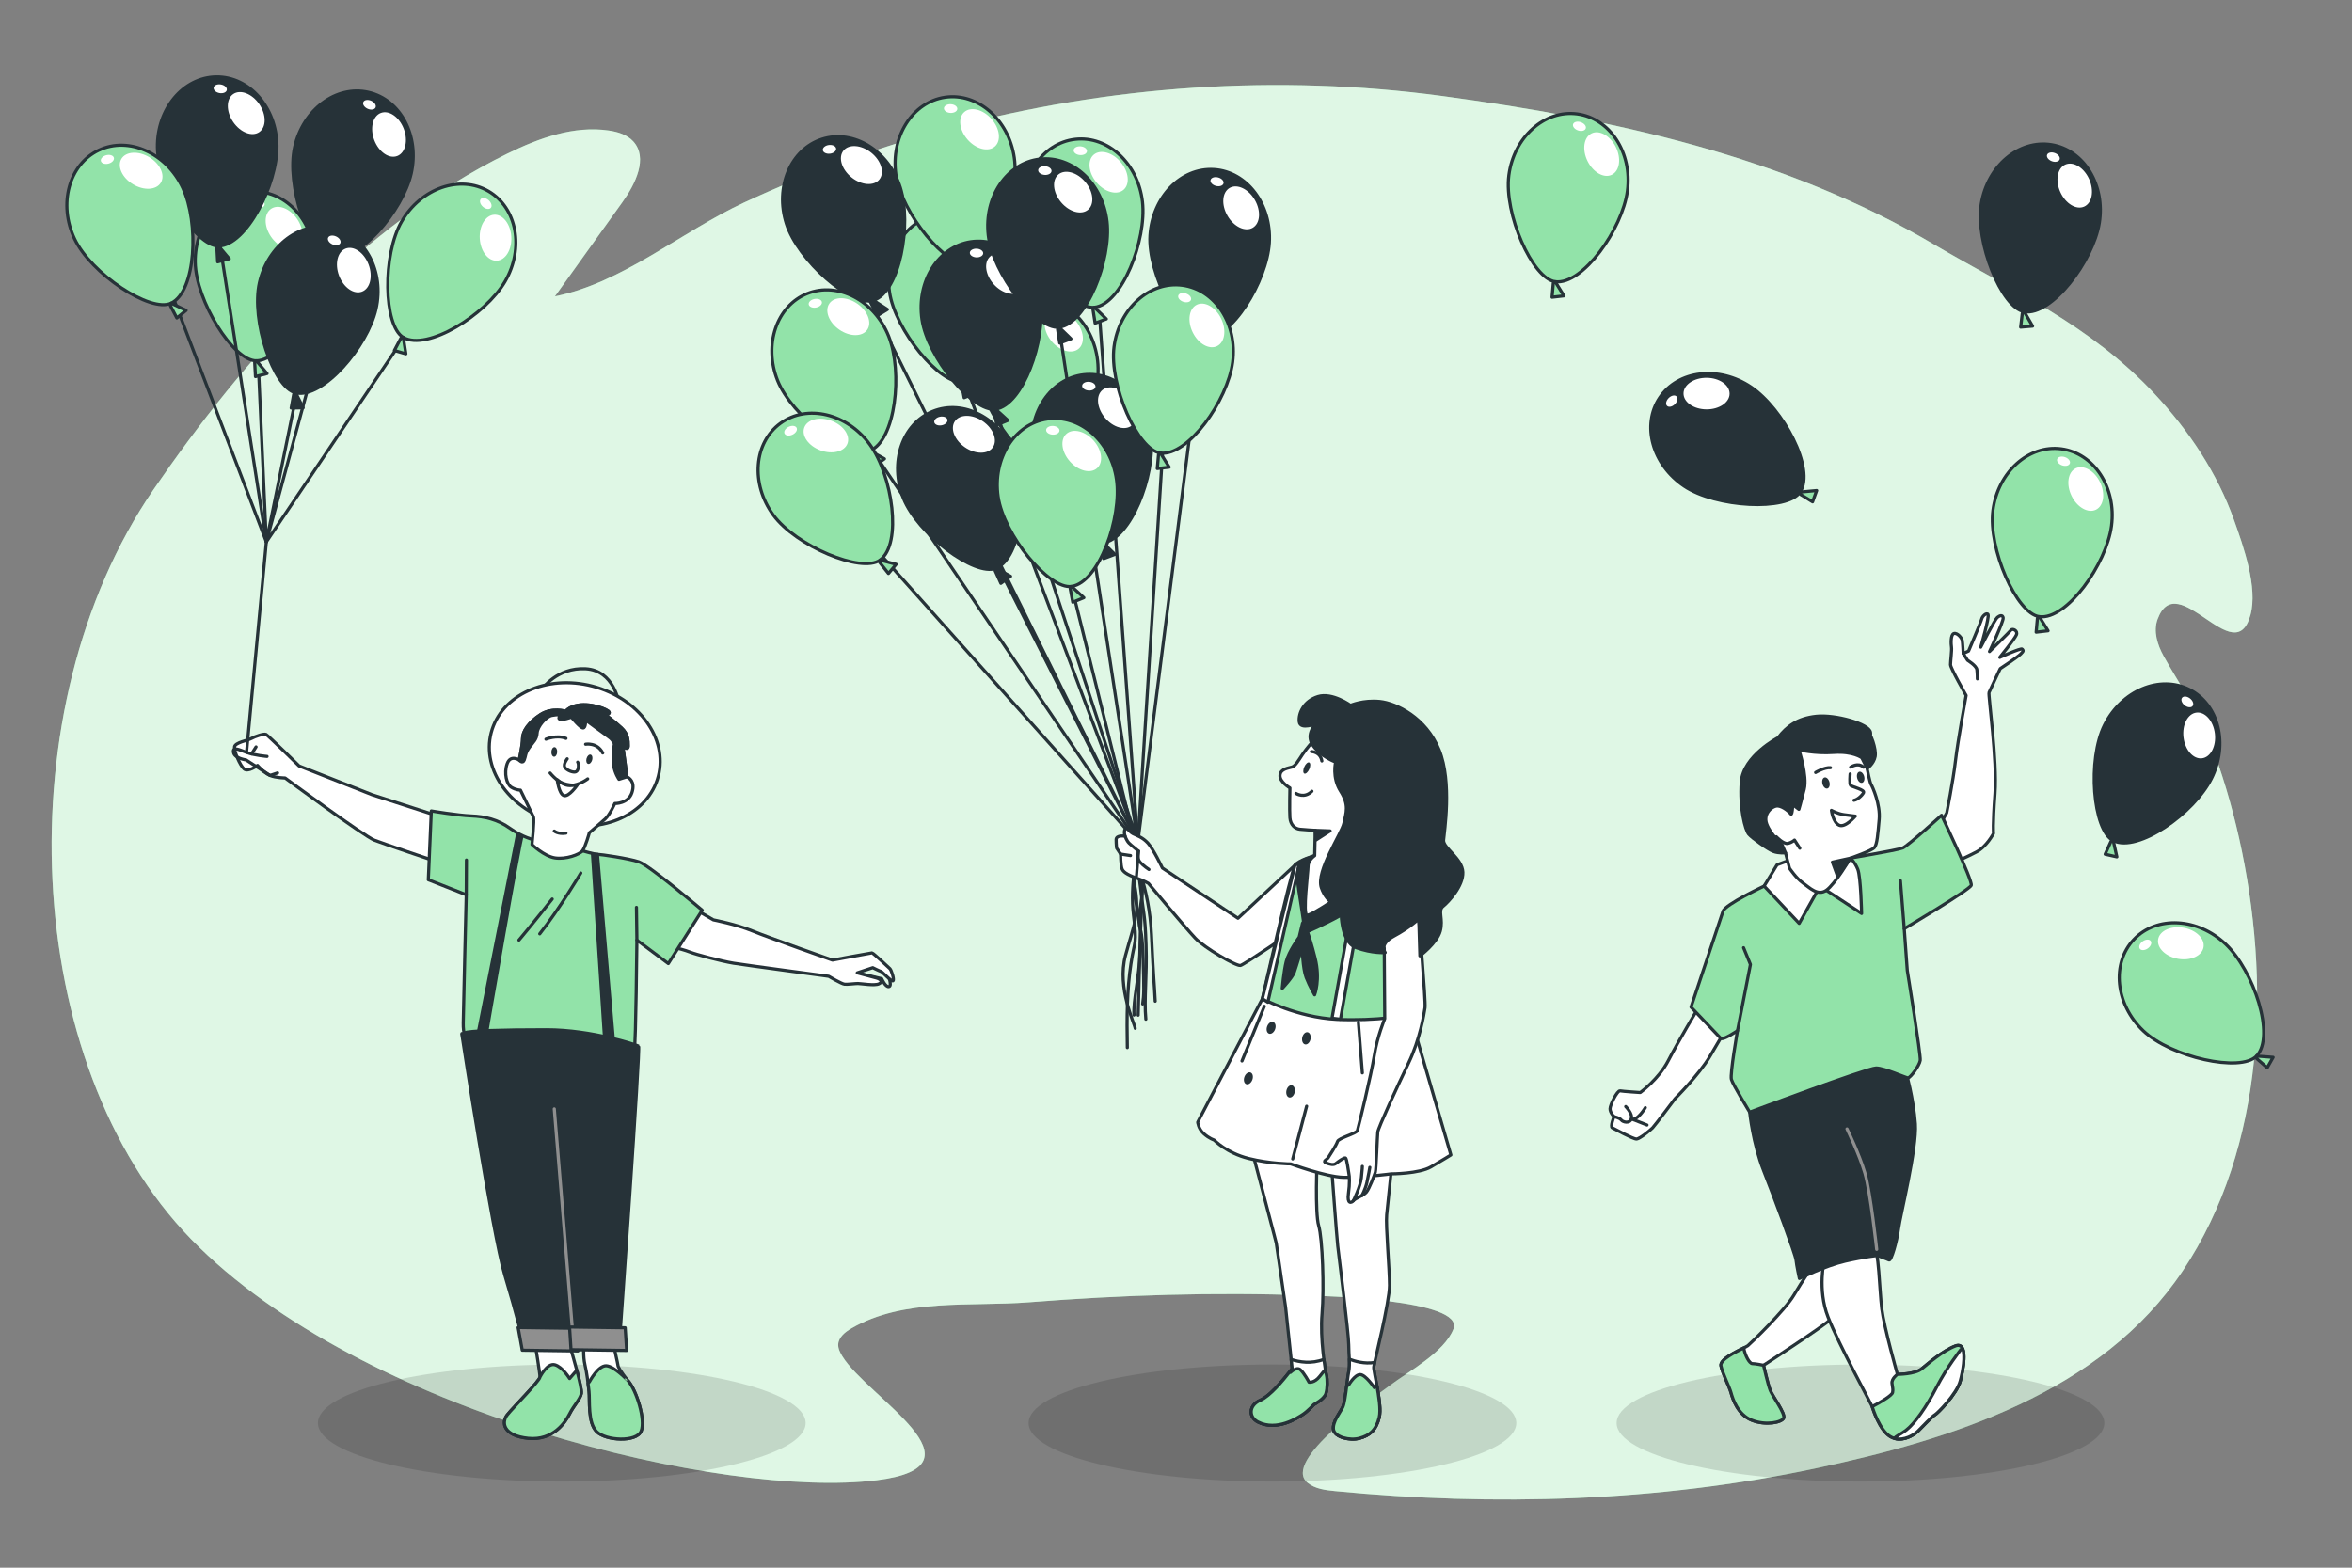 <?xml version="1.0" encoding="utf-8"?>
<!-- Generator: Adobe Illustrator 27.5.0, SVG Export Plug-In . SVG Version: 6.00 Build 0)  -->
<svg version="1.1" xmlns="http://www.w3.org/2000/svg" xmlns:xlink="http://www.w3.org/1999/xlink" x="0px" y="0px"
	 viewBox="0 0 750 500" style="enable-background:new 0 0 750 500;" xml:space="preserve">
<rect x="0" y="0" width="750" height="500" fill="#808080" stroke="none"/>
<g id="Background_Simple">
	<g>
		<path style="fill:#92E3A9;" d="M616.502,77.855c-47.899-28.207-102.22-39.891-156.583-47.225
			c-52.504-7.083-106.383-3.383-157.534,10.331c-22.389,6.003-44.265,13.928-65.279,23.715
			c-19.689,9.17-38.703,25.586-60.154,29.841c7.184-10.03,14.367-20.06,21.551-30.09c4.143-5.784,8.22-14.079,3.427-19.336
			c-1.954-2.143-4.925-3.036-7.795-3.459c-11.089-1.633-22.222,2.389-32.281,7.333c-46.354,22.779-84.201,65.261-112.981,107.289
			C1.381,225.605,6.658,339.433,60.933,395.216c54.275,55.783,170.365,82.921,218.61,76.89c36.623-4.578-2.837-26.344-10.942-39.541
			c-0.707-1.15-1.37-2.418-1.312-3.767c0.099-2.308,2.207-3.967,4.204-5.128c16.734-9.724,38.121-6.865,56.642-8.324
			c29.459-2.32,59.155-3.277,88.695-2.181c4.012,0.149,50.314,1.255,46.645,10.701c-2.917,7.501-14.424,13.563-20.466,18.154
			c-4.64,3.527-34.679,23.958-26.01,30.935c2.396,1.928,5.642,2.325,8.703,2.622c50.723,4.918,102.923,3.404,152.869-7.168
			c43.495-9.208,91.506-24.19,117.458-63.096c26.466-39.676,28.084-92.67,17.988-137.893c-2.404-10.767-5.563-21.376-9.559-31.661
			c-3.709-9.546-9.604-17.591-14.525-26.508c-1.983-3.594-3.353-7.925-1.924-11.773c6.304-16.979,24.607,16.881,29.599-1.302
			c2.424-8.83-2.248-21.929-5.214-30.265c-5.344-15.024-14.39-28.538-25.221-40.156C666.466,103.542,641.922,92.825,616.502,77.855z
			"/>
		<path style="opacity:0.7;fill:#FFFFFF;" d="M616.502,77.855c-47.899-28.207-102.22-39.891-156.583-47.225
			c-52.504-7.083-106.383-3.383-157.534,10.331c-22.389,6.003-44.265,13.928-65.279,23.715
			c-19.689,9.17-38.703,25.586-60.154,29.841c7.184-10.03,14.367-20.06,21.551-30.09c4.143-5.784,8.22-14.079,3.427-19.336
			c-1.954-2.143-4.925-3.036-7.795-3.459c-11.089-1.633-22.222,2.389-32.281,7.333c-46.354,22.779-84.201,65.261-112.981,107.289
			C1.381,225.605,6.658,339.433,60.933,395.216c54.275,55.783,170.365,82.921,218.61,76.89c36.623-4.578-2.837-26.344-10.942-39.541
			c-0.707-1.15-1.37-2.418-1.312-3.767c0.099-2.308,2.207-3.967,4.204-5.128c16.734-9.724,38.121-6.865,56.642-8.324
			c29.459-2.32,59.155-3.277,88.695-2.181c4.012,0.149,50.314,1.255,46.645,10.701c-2.917,7.501-14.424,13.563-20.466,18.154
			c-4.64,3.527-34.679,23.958-26.01,30.935c2.396,1.928,5.642,2.325,8.703,2.622c50.723,4.918,102.923,3.404,152.869-7.168
			c43.495-9.208,91.506-24.19,117.458-63.096c26.466-39.676,28.084-92.67,17.988-137.893c-2.404-10.767-5.563-21.376-9.559-31.661
			c-3.709-9.546-9.604-17.591-14.525-26.508c-1.983-3.594-3.353-7.925-1.924-11.773c6.304-16.979,24.607,16.881,29.599-1.302
			c2.424-8.83-2.248-21.929-5.214-30.265c-5.344-15.024-14.39-28.538-25.221-40.156C666.466,103.542,641.922,92.825,616.502,77.855z
			"/>
	</g>
</g>
<g id="Character_3">
	<g>
		<ellipse style="opacity:0.13;" cx="593.263" cy="453.862" rx="77.76" ry="18.662"/>
		<g>
			<g>
				<path style="fill:#FFFFFF;stroke:#263238;stroke-linecap:round;stroke-linejoin:round;stroke-miterlimit:10;" d="
					M626.95,221.805c0,0-4.977-8.709-4.977-9.798c0-1.089,0.466-4.665,0.311-5.598c-0.156-0.933-0.311-4.043,0.778-4.355
					c1.089-0.311,2.488,1.4,2.644,2.177c0.156,0.778,0.311,4.199,0.311,4.199l1.711-0.778c0,0,4.043-9.486,4.199-10.264
					c0.155-0.778,1.555-2.177,2.022-1.4c0.466,0.778-2.333,10.42-2.333,10.42s4.51-8.864,5.288-9.486
					c0.777-0.622,1.711-0.933,1.866,0.155c0.156,1.089-4.354,10.731-4.354,10.731s6.376-6.221,6.843-6.843
					c0.466-0.622,2.333,0.156,1.711,1.555c-0.622,1.4-5.288,7.154-5.288,7.154s6.843-3.11,7.154-2.644
					c0.311,0.467,0.622,0.467-0.466,1.555c-1.089,1.089-6.532,4.665-6.532,4.665s-3.266,6.843-3.577,7.62
					c-0.311,0.778,2.675,21.774,1.897,32.193c-0.778,10.42-0.467,12.752-0.467,12.752s-2.177,4.199-5.443,5.91
					c-3.266,1.711-5.91,2.799-5.91,2.799l-5.754-11.508l2.177-3.732c0,0,2.022-9.953,2.799-16.64S626.95,221.805,626.95,221.805z"/>
				<path style="fill:none;stroke:#263238;stroke-linecap:round;stroke-linejoin:round;stroke-miterlimit:10;" d="M626.017,208.431
					l1.4,2.177c0,0,2.799,1.711,2.955,2.955c0.156,1.244,0.156,2.955,0.156,2.955"/>
			</g>
			<g>
				<path style="fill:#FFFFFF;stroke:#263238;stroke-linecap:round;stroke-linejoin:round;stroke-miterlimit:10;" d="M541.63,321.3
					c0,0-6.609,11.076-9.646,16.97c-3.037,5.895-8.932,10.182-8.932,10.182s-5.538-0.357-6.431-0.536
					c-0.893-0.179-3.215,4.466-3.215,5.716c0,1.251,1.25,2.501,1.25,2.501s-1.25,3.215-0.536,3.573
					c0.715,0.357,6.609,3.573,7.681,3.573c1.072,0,4.466-2.858,5.18-3.573c0.714-0.715,7.145-9.289,7.145-9.289
					s7.571-7.538,11.075-13.398c3.504-5.86,5.002-8.574,5.002-8.574L541.63,321.3z"/>
				<path style="fill:none;stroke:#263238;stroke-linecap:round;stroke-linejoin:round;stroke-miterlimit:10;" d="M514.656,356.134
					c0,0,1.786,0.357,2.322,1.072c0.536,0.715,2.68,1.25,3.215-0.357c0.536-1.608-1.786-3.93-1.786-3.93"/>
				<path style="fill:none;stroke:#263238;stroke-linecap:round;stroke-linejoin:round;stroke-miterlimit:10;" d="M524.659,353.276
					c0,0-2.679,4.466-4.466,3.573l5.002,1.965"/>
			</g>
			<g>
				<path style="fill:#FFFFFF;stroke:#263238;stroke-linecap:round;stroke-linejoin:round;stroke-miterlimit:10;" d="
					M578.429,403.115c0,0-3.573,5.18-6.431,10.004c-2.858,4.823-13.755,15.363-14.648,16.077c-0.893,0.715-9.11,3.93-8.574,6.431
					c0.536,2.501,2.68,6.609,3.215,8.574c0.536,1.965,2.144,6.967,6.609,8.753c4.466,1.786,9.646,0.715,10.182-0.715
					c0.536-1.429-3.573-6.967-4.287-8.753c-0.715-1.786-2.144-8.039-2.144-8.039s18.757-12.147,21.615-14.827
					c2.858-2.68,10.718-7.86,11.433-11.433c0.715-3.573-1.25-10.182-2.858-10.718C590.933,397.935,581.644,399.364,578.429,403.115z
					"/>
				<path style="fill:#92E3A9;stroke:#263238;stroke-linecap:round;stroke-linejoin:round;stroke-miterlimit:10;" d="
					M556.037,429.912c-2.55,1.272-7.689,3.719-7.262,5.715c0.536,2.501,2.68,6.609,3.215,8.574c0.536,1.965,2.144,6.967,6.609,8.753
					c4.466,1.786,9.646,0.715,10.182-0.715c0.536-1.429-3.573-6.967-4.287-8.753c-0.715-1.786-2.144-8.039-2.144-8.039
					s-2.501-0.536-3.573-0.536C557.868,434.912,556.445,432.332,556.037,429.912z"/>
			</g>
			<g>
				<path style="fill:#FFFFFF;stroke:#263238;stroke-linecap:round;stroke-linejoin:round;stroke-miterlimit:10;" d="
					M581.757,401.761c0,0-2.31,9.432,1.155,18.287c3.465,8.855,13.859,27.911,14.052,28.489c0.193,0.578,2.31,7.507,5.775,9.625
					c3.465,2.117,7.507-0.385,8.855-1.732c1.347-1.347,4.62-4.812,5.39-5.197c0.77-0.385,6.93-6.545,8.085-10.78
					c1.155-4.235,2.502-12.704-1.54-11.164c-4.042,1.54-8.662,5.582-10.779,7.315c-2.117,1.732-7.7,1.732-7.7,1.732
					s-4.235-14.822-5.005-20.982s-0.77-17.709-2.887-22.521C595.039,390.019,583.49,397.526,581.757,401.761z"/>
				<path style="fill:#92E3A9;stroke:#263238;stroke-linecap:round;stroke-linejoin:round;stroke-miterlimit:10;" d="
					M603.316,441.222c0.193,1.54,0.385,1.732,0.193,2.887c-0.155,0.929-3.794,3.101-6.515,4.517
					c0.303,0.935,2.389,7.483,5.745,9.534c3.465,2.117,7.507-0.385,8.855-1.732c1.347-1.347,4.62-4.812,5.39-5.197
					c0.77-0.385,6.93-6.545,8.085-10.78c1.155-4.235,2.502-12.704-1.54-11.164c-4.042,1.54-8.662,5.582-10.779,7.315
					c-2.117,1.732-7.7,1.732-7.7,1.732S603.124,439.682,603.316,441.222z"/>
				<path style="fill:#FFFFFF;stroke:#263238;stroke-linecap:round;stroke-linejoin:round;stroke-miterlimit:10;" d="
					M625.805,430.131l-0.545,0.311c0,0-4.427,5.582-7.7,11.934c-3.272,6.352-6.93,11.549-9.624,13.667
					c-1.856,1.459-3.621,2.095-3.784,2.728c3.085,0.853,6.274-1.175,7.442-2.342c1.347-1.347,4.62-4.812,5.39-5.197
					c0.77-0.385,6.93-6.545,8.085-10.78C625.889,437.44,626.798,432.302,625.805,430.131z"/>
			</g>
			<g>
				<path style="fill:#263238;stroke:#263238;stroke-linecap:round;stroke-linejoin:round;stroke-miterlimit:10;" d="
					M557.933,354.71c0,0,1.025,9.998,4.419,18.573c3.394,8.575,10.182,26.795,10.361,28.582c0.179,1.786,1.072,5.895,1.072,5.895
					s8.396-4.109,14.648-5.538c6.252-1.429,10.182-1.786,10.182-1.786s3.037,1.072,3.751,1.429
					c0.715,0.357,2.501-5.895,3.037-10.003c0.536-4.109,5.895-25.545,5.359-33.405c-0.536-7.86-3.037-16.792-3.037-16.792
					s-6.967-3.394-9.289-3.751c-2.322-0.357-40.908,12.683-40.908,12.683s-0.404,1.602,0,2.858"/>
				<path style="fill:none;stroke:#8F8F8F;stroke-linecap:round;stroke-linejoin:round;stroke-miterlimit:10;" d="M588.968,360.064
					c0,0,3.93,8.039,5.716,14.112c1.786,6.074,3.751,24.294,3.751,24.294"/>
			</g>
			<g>
				<path style="fill:#92E3A9;stroke:#263238;stroke-linecap:round;stroke-linejoin:round;stroke-miterlimit:10;" d="
					M562.546,282.602c0,0-12.382,5.827-13.111,8.012c-0.728,2.185-10.197,30.591-10.197,30.591s8.74,9.226,9.469,9.954
					c0.728,0.728,5.341-2.428,5.341-2.428s-2.428,13.839-1.942,15.538s5.827,10.44,5.827,10.44s37.632-14.082,40.303-14.082
					s9.469,3.156,10.197,3.156c0.728,0,3.642-3.885,3.885-5.584s-4.127-28.649-4.127-28.649l-0.971-13.353
					c0,0,20.88-12.382,21.365-13.839c0.486-1.457-9.469-22.337-9.469-22.337s-10.683,9.712-12.382,10.44
					c-1.7,0.728-17.966,3.399-18.938,3.642C586.824,274.347,566.43,277.989,562.546,282.602z"/>
				<polyline style="fill:none;stroke:#263238;stroke-linecap:round;stroke-linejoin:round;stroke-miterlimit:10;" points="
					554.048,328.732 558.175,307.609 555.99,302.268 				"/>
				
					<line style="fill:none;stroke:#263238;stroke-linecap:round;stroke-linejoin:round;stroke-miterlimit:10;" x1="607.219" y1="296.198" x2="606.005" y2="280.903"/>
			</g>
			<path style="fill:#FFFFFF;stroke:#263238;stroke-linecap:round;stroke-linejoin:round;stroke-miterlimit:10;" d="
				M571.286,274.105l-4.613,1.699l-4.127,6.798l11.168,11.897l5.584-9.954l3.069-0.59l11.256,7.388c0,0-0.243-11.654-1.214-14.082
				c-0.971-2.428-2.358-3.553-2.358-3.553L571.286,274.105z"/>
			<g>
				<path style="fill:#FFFFFF;stroke:#263238;stroke-linecap:round;stroke-linejoin:round;stroke-miterlimit:10;" d="
					M595.387,245.105c0,0,0.854,4.483,1.281,5.123c0.427,0.64,2.988,6.404,2.561,11.1c-0.427,4.696-0.64,7.898-1.494,8.965
					c-0.854,1.067-7.684,3.415-7.684,3.415s-4.91,8.325-7.684,10.246c-2.775,1.921-5.336-0.854-7.471-2.348
					c-2.134-1.494-4.269-4.696-4.269-4.696l-1.281-4.91c0,0-5.55-3.842-8.111-7.471c-2.562-3.629,1.921-10.459,2.775-12.594
					c0.854-2.135,1.067-7.471,5.763-13.448c4.696-5.977,13.448-4.696,16.65-3.629C589.624,235.926,595.387,240.622,595.387,245.105z
					"/>
				<path style="fill:#263238;stroke:#263238;stroke-linecap:round;stroke-linejoin:round;stroke-miterlimit:10;" d="
					M566.998,235.286c0,0-11.1,5.763-11.74,14.088c-0.64,8.325,1.281,15.369,2.348,16.65c1.067,1.281,6.19,4.909,7.898,5.55
					c1.708,0.64,3.842,0.427,3.842,0.427l-1.067-2.561c0,0-3.629-3.202-4.909-6.617c-1.281-3.415,1.921-5.977,3.629-5.763
					c1.708,0.214,3.629,1.921,4.056,2.561c0.427,0.64,0.64-2.988,0.64-2.988l1.921,1.494c0,0,0.64-2.134,1.708-6.404
					c1.067-4.269-1.708-12.594-1.708-12.594s4.91,1.281,11.1,0.854c6.19-0.427,8.965,1.708,8.965,1.708l1.708,3.415
					c0,0,2.135-1.494,2.562-3.842c0.427-2.348-1.494-7.684-2.562-8.111c-1.067-0.427,1.494,3.202,1.067,0.427
					c-0.427-2.775-11.313-5.763-17.29-5.123C573.188,229.096,569.773,231.657,566.998,235.286z"/>
				<polygon style="fill:#263238;stroke:#263238;stroke-linecap:round;stroke-linejoin:round;stroke-miterlimit:10;" points="
					590.051,273.708 584.308,274.966 585.989,279.552 				"/>
				<path style="fill:none;stroke:#263238;stroke-linecap:round;stroke-linejoin:round;stroke-miterlimit:10;" d="M589.964,246.835
					c0,0-0.306,3.21,0.153,3.669c0.459,0.459,4.587,1.376,4.128,2.293c-0.459,0.917-1.987,2.293-3.058,2.446"/>
				<path style="fill:none;stroke:#263238;stroke-linecap:round;stroke-linejoin:round;stroke-miterlimit:10;" d="M591.646,260.289
					c0,0-1.529-0.153-3.669-0.459c-2.14-0.306-3.975-1.376-3.975-1.376s0.459,3.822,2.446,4.739
					C588.435,264.111,591.646,260.289,591.646,260.289z"/>
				<path style="fill:#263238;" d="M583.362,249.436c0.253,0.973-0.041,1.891-0.656,2.051c-0.615,0.16-1.319-0.499-1.572-1.472
					c-0.253-0.973,0.041-1.891,0.656-2.051C582.405,247.804,583.109,248.463,583.362,249.436z"/>
				<path style="fill:#263238;" d="M594.442,247.616c0.253,0.973-0.041,1.891-0.656,2.051c-0.615,0.16-1.319-0.499-1.572-1.472
					c-0.253-0.973,0.041-1.891,0.656-2.051C593.485,245.984,594.189,246.643,594.442,247.616z"/>
				<path style="fill:none;stroke:#263238;stroke-linecap:round;stroke-linejoin:round;stroke-miterlimit:10;" d="M578.957,246.377
					c0,0,2.752-1.682,4.739-1.529"/>
				<path style="fill:none;stroke:#263238;stroke-linecap:round;stroke-linejoin:round;stroke-miterlimit:10;" d="M590.117,244.695
					c0,0,2.293-1.682,4.128,0"/>
				<path style="fill:none;stroke:#263238;stroke-linecap:round;stroke-linejoin:round;stroke-miterlimit:10;" d="M566.42,266.863
					c0,0,2.293,2.446,3.669,2.14c1.376-0.306,2.14-1.07,2.14-1.07l1.682,2.599"/>
			</g>
		</g>
	</g>
</g>
<g id="Balloons_2">
	<g>
		<g>
			<g>
				<path style="fill:#92E3A9;stroke:#263238;stroke-linecap:round;stroke-linejoin:round;stroke-miterlimit:10;" d="
					M349.999,115.018c1.4,12.205-6.565,32.679-15.326,33.684c-7.288,0.836-21.157-17.132-22.558-29.337
					c-1.401-12.205,5.945-23.072,16.406-24.272C338.983,93.892,348.599,102.813,349.999,115.018z"/>
				<polyline style="fill:#92E3A9;stroke:#263238;stroke-linecap:round;stroke-linejoin:round;stroke-miterlimit:10;" points="
					334.206,149.348 334.897,153.75 338.477,152.406 334.673,148.702 				"/>
				<path style="fill:#FFFFFF;" d="M343.057,102.38c2.614,3.102,3.008,7.07,0.88,8.862c-2.127,1.792-5.971,0.73-8.584-2.372
					c-2.613-3.103-3.008-7.07-0.88-8.862C336.6,98.216,340.443,99.278,343.057,102.38z"/>
				<path style="fill:#FFFFFF;" d="M332.299,98.922c-0.063,0.766-1.066,1.308-2.24,1.212c-1.174-0.096-2.075-0.795-2.012-1.561
					c0.063-0.766,1.065-1.308,2.24-1.212C331.46,97.457,332.361,98.156,332.299,98.922z"/>
			</g>
		</g>
		<g>
			<g>
				<path style="fill:#92E3A9;stroke:#263238;stroke-linecap:round;stroke-linejoin:round;stroke-miterlimit:10;" d="
					M321.389,87.671c1.764,12.158-5.587,32.86-14.314,34.126c-7.26,1.053-21.659-16.493-23.423-28.651s5.254-23.239,15.674-24.751
					C309.747,66.884,319.625,75.514,321.389,87.671z"/>
				<polyline style="fill:#92E3A9;stroke:#263238;stroke-linecap:round;stroke-linejoin:round;stroke-miterlimit:10;" points="
					306.627,122.458 307.45,126.837 310.988,125.386 307.075,121.798 				"/>
				<path style="fill:#FFFFFF;" d="M314.072,75.246c2.705,3.023,3.217,6.977,1.144,8.832c-2.073,1.855-5.946,0.908-8.651-2.115
					c-2.705-3.023-3.217-6.977-1.144-8.832C307.494,71.276,311.367,72.223,314.072,75.246z"/>
				<path style="fill:#FFFFFF;" d="M303.216,72.11c-0.04,0.767-1.026,1.34-2.203,1.279c-1.176-0.061-2.098-0.733-2.058-1.5
					c0.04-0.767,1.026-1.34,2.202-1.279C302.335,70.671,303.256,71.343,303.216,72.11z"/>
			</g>
		</g>
		<g>
			<g>
				<path style="fill:#92E3A9;stroke:#263238;stroke-linecap:round;stroke-linejoin:round;stroke-miterlimit:10;" d="
					M323.433,50.301c1.764,12.157-5.587,32.86-14.314,34.126c-7.26,1.053-21.659-16.493-23.423-28.651
					c-1.764-12.158,5.253-23.239,15.674-24.751C311.791,29.513,321.669,38.143,323.433,50.301z"/>
				<polyline style="fill:#92E3A9;stroke:#263238;stroke-linecap:round;stroke-linejoin:round;stroke-miterlimit:10;" points="
					308.671,85.087 309.493,89.466 313.032,88.016 309.119,84.427 				"/>
				<path style="fill:#FFFFFF;" d="M316.116,37.876c2.705,3.023,3.217,6.977,1.144,8.832c-2.073,1.855-5.946,0.908-8.651-2.115
					c-2.705-3.023-3.217-6.977-1.144-8.832C309.538,33.906,313.411,34.853,316.116,37.876z"/>
				<path style="fill:#FFFFFF;" d="M305.26,34.74c-0.04,0.767-1.026,1.34-2.203,1.278c-1.176-0.061-2.098-0.733-2.058-1.5
					c0.04-0.767,1.026-1.34,2.203-1.278C304.378,33.301,305.3,33.972,305.26,34.74z"/>
			</g>
		</g>
		<g>
			<polyline style="fill:none;stroke:#263238;stroke-linecap:round;stroke-linejoin:round;stroke-miterlimit:10;" points="
				317.466,130.489 362.836,268.618 337.696,104.355 			"/>
			<polyline style="fill:none;stroke:#263238;stroke-linecap:round;stroke-linejoin:round;stroke-miterlimit:10;" points="
				307.883,122.584 362.836,268.618 350.633,101.008 			"/>
			<polyline style="fill:none;stroke:#263238;stroke-linecap:round;stroke-linejoin:round;stroke-miterlimit:10;" points="
				272.458,135.297 362.836,268.618 383.836,103.923 			"/>
			<polyline style="fill:none;stroke:#263238;stroke-linecap:round;stroke-linejoin:round;stroke-miterlimit:10;" points="
				318.514,181.072 362.836,268.618 276.679,94.558 			"/>
			<polyline style="fill:none;stroke:#263238;stroke-linecap:round;stroke-linejoin:round;stroke-miterlimit:10;" points="
				370.837,142.524 362.836,268.618 281.731,177.911 			"/>
			<g>
				<path style="fill:none;stroke:#263238;stroke-linecap:round;stroke-linejoin:round;stroke-miterlimit:10;" d="M362.737,272.219
					c0,0-2.482,9.94-1.29,19.628c1.192,9.689,0.425,7.367-0.819,15.573c-1.244,8.207-1.35,17.051-1.15,26.71"/>
				<path style="fill:none;stroke:#263238;stroke-linecap:round;stroke-linejoin:round;stroke-miterlimit:10;" d="M363.346,270.312
					c0,0-2.837,9.813-1.093,17.709c1.743,7.896,1.562,7.231,1.309,15.468c-0.253,8.237-2.299,15.614-1.945,20.25"/>
				<path style="fill:none;stroke:#263238;stroke-linecap:round;stroke-linejoin:round;stroke-miterlimit:10;" d="M362.611,269.815
					c0,0-2.728,2.593-0.869,12.102c1.859,9.508-0.051,12.466-2.851,22.837c-2.8,10.371,2.971,21.809,3.093,23.22"/>
				<path style="fill:none;stroke:#263238;stroke-linecap:round;stroke-linejoin:round;stroke-miterlimit:10;" d="M362.332,268.06
					c0,0,1.009,4.857,1.804,11.316c0.795,6.459-1.171,11.225-0.946,14.65c0.226,3.425,0.967,0.834,1.308,11.301
					c0.341,10.467,0.298,11.873-0.125,14.877"/>
				<path style="fill:none;stroke:#263238;stroke-linecap:round;stroke-linejoin:round;stroke-miterlimit:10;" d="M365.382,325.061
					c-0.623-6.655,0.413-13.46,0.066-23.726c-0.347-10.266-0.759-9.215-1.798-18.497c-1.039-9.282-2.419-10.802-2.419-10.802
					s5.246,10.936,5.941,26.04c0.695,15.103,0.895,15.003,1.2,21.247"/>
				<path style="fill:none;stroke:#263238;stroke-linecap:round;stroke-linejoin:round;stroke-miterlimit:10;" d="M364.046,271.531
					c0,0,0.396,8.659-0.022,16.891c-0.418,8.232-0.992,32.345-1.084,35.358"/>
			</g>
		</g>
		<g>
			<g>
				<path style="fill:#263238;stroke:#263238;stroke-linecap:round;stroke-linejoin:round;stroke-miterlimit:10;" d="
					M323.448,144.702c4.586,11.397,2.332,33.25-5.849,36.542c-6.806,2.738-24.941-10.911-29.527-22.308
					c-4.586-11.397-0.384-23.822,9.385-27.753S318.862,133.306,323.448,144.702z"/>
				<polyline style="fill:#263238;stroke:#263238;stroke-linecap:round;stroke-linejoin:round;stroke-miterlimit:10;" points="
					317.319,181.992 319.153,186.052 322.249,183.807 317.599,181.244 				"/>
				<path style="fill:#FFFFFF;" d="M313.404,134.357c3.342,2.299,4.774,6.02,3.198,8.312c-1.576,2.292-5.563,2.286-8.906-0.012
					c-3.342-2.299-4.774-6.02-3.198-8.312C306.074,132.053,310.062,132.059,313.404,134.357z"/>
				<path style="fill:#FFFFFF;" d="M302.114,133.874c0.143,0.755-0.68,1.544-1.838,1.762c-1.158,0.219-2.212-0.216-2.354-0.971
					c-0.142-0.755,0.681-1.544,1.838-1.763C300.918,132.684,301.972,133.119,302.114,133.874z"/>
			</g>
		</g>
		<g>
			<g>
				<path style="fill:#263238;stroke:#263238;stroke-linecap:round;stroke-linejoin:round;stroke-miterlimit:10;" d="
					M367.034,139.427c1.404,12.204-6.556,32.681-15.316,33.688c-7.288,0.838-21.162-17.126-22.566-29.33
					c-1.404-12.204,5.938-23.074,16.399-24.277C356.011,118.305,365.63,127.223,367.034,139.427z"/>
				<polyline style="fill:#263238;stroke:#263238;stroke-linecap:round;stroke-linejoin:round;stroke-miterlimit:10;" points="
					351.25,173.762 351.943,178.164 355.522,176.818 351.718,173.115 				"/>
				<path style="fill:#FFFFFF;" d="M360.087,126.791c2.614,3.102,3.009,7.069,0.883,8.862c-2.127,1.793-5.97,0.732-8.585-2.37
					c-2.614-3.102-3.01-7.069-0.883-8.862C353.63,122.629,357.473,123.69,360.087,126.791z"/>
				<path style="fill:#FFFFFF;" d="M349.328,123.336c-0.063,0.766-1.065,1.309-2.239,1.213c-1.174-0.096-2.075-0.794-2.013-1.56
					c0.063-0.766,1.065-1.309,2.239-1.213C348.49,121.871,349.391,122.57,349.328,123.336z"/>
			</g>
		</g>
		<g>
			<g>
				<path style="fill:#263238;stroke:#263238;stroke-linecap:round;stroke-linejoin:round;stroke-miterlimit:10;" d="
					M404.766,77.428c-0.751,12.262-12.168,31.031-20.97,30.492c-7.322-0.449-17.842-20.562-17.091-32.824
					c0.751-12.262,9.88-21.68,20.391-21.036C397.606,54.704,405.517,65.166,404.766,77.428z"/>
				<polyline style="fill:#263238;stroke:#263238;stroke-linecap:round;stroke-linejoin:round;stroke-miterlimit:10;" points="
					383.223,108.475 383.135,112.93 386.895,112.231 383.796,107.92 				"/>
				<path style="fill:#FFFFFF;" d="M400.136,63.772c2.032,3.511,1.727,7.487-0.68,8.88c-2.407,1.393-6.006-0.323-8.038-3.834
					c-2.032-3.511-1.727-7.487,0.68-8.88C394.505,58.545,398.104,60.262,400.136,63.772z"/>
				<path style="fill:#FFFFFF;" d="M390.146,58.489c-0.195,0.743-1.278,1.102-2.417,0.803c-1.139-0.3-1.904-1.145-1.709-1.888
					c0.195-0.743,1.277-1.102,2.417-0.803C389.577,56.901,390.342,57.746,390.146,58.489z"/>
			</g>
		</g>
		<g>
			<g>
				<path style="fill:#263238;stroke:#263238;stroke-linecap:round;stroke-linejoin:round;stroke-miterlimit:10;" d="
					M287.085,59.787c3.722,11.707-0.156,33.331-8.56,36.003c-6.991,2.223-24.058-12.742-27.78-24.45
					c-3.722-11.707,1.396-23.785,11.431-26.975C272.211,41.175,283.363,48.08,287.085,59.787z"/>
				<polyline style="fill:#263238;stroke:#263238;stroke-linecap:round;stroke-linejoin:round;stroke-miterlimit:10;" points="
					278.19,96.515 279.716,100.701 282.97,98.693 278.525,95.79 				"/>
				<path style="fill:#FFFFFF;" d="M277.841,48.721c3.161,2.542,4.311,6.36,2.568,8.528c-1.743,2.168-5.719,1.865-8.88-0.677
					c-3.161-2.542-4.311-6.36-2.568-8.528C270.704,45.876,274.68,46.18,277.841,48.721z"/>
				<path style="fill:#FFFFFF;" d="M266.619,47.396c0.086,0.764-0.794,1.489-1.965,1.62c-1.171,0.131-2.189-0.381-2.275-1.145
					c-0.086-0.764,0.794-1.489,1.965-1.62C265.515,46.12,266.533,46.633,266.619,47.396z"/>
			</g>
		</g>
		<g>
			<g>
				<path style="fill:#263238;stroke:#263238;stroke-linecap:round;stroke-linejoin:round;stroke-miterlimit:10;" d="
					M331.718,96.337c1.786,12.154-5.527,32.87-14.252,34.152c-7.258,1.067-21.689-16.454-23.475-28.608
					c-1.786-12.154,5.211-23.249,15.629-24.78S329.932,84.182,331.718,96.337z"/>
				<polyline style="fill:#263238;stroke:#263238;stroke-linecap:round;stroke-linejoin:round;stroke-miterlimit:10;" points="
					317.019,131.15 317.85,135.528 321.385,134.071 317.466,130.489 				"/>
				<path style="fill:#FFFFFF;" d="M324.379,83.925c2.71,3.018,3.23,6.971,1.16,8.83c-2.07,1.859-5.945,0.919-8.655-2.1
					c-2.71-3.018-3.23-6.972-1.16-8.83C317.793,79.967,321.668,80.907,324.379,83.925z"/>
				<path style="fill:#FFFFFF;" d="M313.517,80.809c-0.039,0.767-1.024,1.342-2.2,1.283c-1.177-0.059-2.099-0.729-2.061-1.496
					c0.039-0.767,1.023-1.342,2.2-1.283C312.632,79.372,313.555,80.042,313.517,80.809z"/>
			</g>
		</g>
		<g>
			<g>
				<path style="fill:#92E3A9;stroke:#263238;stroke-linecap:round;stroke-linejoin:round;stroke-miterlimit:10;" d="
					M283.375,107.241c4.542,11.414,2.206,33.259-5.987,36.519c-6.816,2.713-24.9-11.005-29.443-22.42
					c-4.542-11.414-0.294-23.824,9.49-27.717C267.219,89.73,278.833,95.827,283.375,107.241z"/>
				<polyline style="fill:#92E3A9;stroke:#263238;stroke-linecap:round;stroke-linejoin:round;stroke-miterlimit:10;" points="
					277.105,144.507 278.924,148.574 282.028,146.341 277.388,143.76 				"/>
				<path style="fill:#FFFFFF;" d="M273.37,96.858c3.334,2.311,4.751,6.038,3.166,8.324c-1.585,2.286-5.572,2.265-8.906-0.046
					c-3.334-2.311-4.751-6.038-3.166-8.324C266.049,94.526,270.036,94.547,273.37,96.858z"/>
				<path style="fill:#FFFFFF;" d="M262.082,96.332c0.139,0.756-0.686,1.541-1.845,1.756c-1.158,0.214-2.211-0.225-2.35-0.981
					c-0.14-0.756,0.686-1.541,1.845-1.756C260.89,95.137,261.943,95.576,262.082,96.332z"/>
			</g>
		</g>
		<g>
			<g>
				<path style="fill:#92E3A9;stroke:#263238;stroke-linecap:round;stroke-linejoin:round;stroke-miterlimit:10;" d="
					M364.309,64.342c1.401,12.205-6.565,32.679-15.326,33.684c-7.288,0.836-21.157-17.132-22.558-29.337
					c-1.401-12.205,5.945-23.072,16.406-24.272C353.293,43.217,362.909,52.137,364.309,64.342z"/>
				<polyline style="fill:#92E3A9;stroke:#263238;stroke-linecap:round;stroke-linejoin:round;stroke-miterlimit:10;" points="
					348.516,98.673 349.208,103.075 352.788,101.73 348.984,98.026 				"/>
				<path style="fill:#FFFFFF;" d="M357.367,51.705c2.613,3.102,3.008,7.07,0.88,8.862c-2.127,1.792-5.971,0.73-8.584-2.372
					c-2.613-3.103-3.008-7.07-0.88-8.862C350.91,47.54,354.753,48.602,357.367,51.705z"/>
				<path style="fill:#FFFFFF;" d="M346.609,48.246c-0.063,0.766-1.066,1.309-2.24,1.212c-1.174-0.096-2.075-0.795-2.012-1.561
					c0.063-0.766,1.065-1.308,2.24-1.212C345.771,46.781,346.672,47.48,346.609,48.246z"/>
			</g>
		</g>
		<g>
			<g>
				<path style="fill:#92E3A9;stroke:#263238;stroke-linecap:round;stroke-linejoin:round;stroke-miterlimit:10;" d="
					M393.057,115.517c-1.594,12.181-14.276,30.119-23.02,28.975c-7.274-0.952-16.384-21.742-14.79-33.923
					c1.594-12.181,11.35-20.948,21.791-19.582C387.479,92.354,394.651,103.336,393.057,115.517z"/>
				<polyline style="fill:#92E3A9;stroke:#263238;stroke-linecap:round;stroke-linejoin:round;stroke-miterlimit:10;" points="
					369.426,145.006 369.033,149.445 372.831,149.006 370.037,144.492 				"/>
				<path style="fill:#FFFFFF;" d="M389.378,101.575c1.785,3.642,1.208,7.588-1.29,8.812c-2.498,1.224-5.97-0.736-7.755-4.379
					c-1.785-3.643-1.208-7.588,1.29-8.812C384.121,95.972,387.593,97.933,389.378,101.575z"/>
				<path style="fill:#FFFFFF;" d="M379.777,95.616c-0.246,0.728-1.35,1.012-2.466,0.634c-1.116-0.378-1.821-1.273-1.575-2.001
					c0.246-0.728,1.35-1.012,2.466-0.634C379.318,93.993,380.023,94.888,379.777,95.616z"/>
			</g>
		</g>
		<g>
			<g>
				<path style="fill:#92E3A9;stroke:#263238;stroke-linecap:round;stroke-linejoin:round;stroke-miterlimit:10;" d="
					M277.373,141.764c7.23,9.932,10.383,31.673,3.254,36.863c-5.931,4.318-26.851-4.488-34.082-14.42
					c-7.23-9.932-6.191-23.007,2.322-29.205C257.38,128.805,270.142,131.832,277.373,141.764z"/>
				<polyline style="fill:#92E3A9;stroke:#263238;stroke-linecap:round;stroke-linejoin:round;stroke-miterlimit:10;" points="
					280.538,179.421 283.309,182.91 285.762,179.977 280.627,178.627 				"/>
				<path style="fill:#FFFFFF;" d="M265.106,134.186c3.803,1.413,6.1,4.672,5.131,7.279c-0.969,2.607-4.837,3.576-8.639,2.164
					c-3.803-1.413-6.1-4.672-5.131-7.279C257.436,133.742,261.304,132.773,265.106,134.186z"/>
				<path style="fill:#FFFFFF;" d="M254.04,136.475c0.322,0.697-0.283,1.664-1.352,2.158c-1.069,0.494-2.197,0.33-2.52-0.367
					c-0.323-0.697,0.283-1.663,1.352-2.158C252.589,135.613,253.717,135.777,254.04,136.475z"/>
			</g>
		</g>
		<g>
			<g>
				<path style="fill:#263238;stroke:#263238;stroke-linecap:round;stroke-linejoin:round;stroke-miterlimit:10;" d="
					M353.012,70.667c1.404,12.204-6.555,32.681-15.316,33.688c-7.288,0.838-21.162-17.126-22.566-29.33
					c-1.404-12.204,5.938-23.074,16.399-24.277C341.99,49.544,351.608,58.462,353.012,70.667z"/>
				<polyline style="fill:#263238;stroke:#263238;stroke-linecap:round;stroke-linejoin:round;stroke-miterlimit:10;" points="
					337.228,105.002 337.921,109.403 341.501,108.058 337.696,104.355 				"/>
				<path style="fill:#FFFFFF;" d="M346.066,58.031c2.615,3.102,3.01,7.069,0.883,8.862c-2.127,1.793-5.97,0.732-8.585-2.37
					c-2.614-3.102-3.009-7.07-0.883-8.862C339.608,53.868,343.452,54.929,346.066,58.031z"/>
				<path style="fill:#FFFFFF;" d="M335.307,54.575c-0.063,0.766-1.065,1.309-2.239,1.213c-1.174-0.096-2.075-0.794-2.013-1.56
					c0.063-0.766,1.065-1.309,2.239-1.213C334.468,53.111,335.37,53.81,335.307,54.575z"/>
			</g>
		</g>
		
			<line style="fill:none;stroke:#263238;stroke-linecap:round;stroke-linejoin:round;stroke-miterlimit:10;" x1="361.081" y1="265.123" x2="341.703" y2="187.035"/>
		<g>
			<g>
				<path style="fill:#92E3A9;stroke:#263238;stroke-linecap:round;stroke-linejoin:round;stroke-miterlimit:10;" d="
					M356.017,152.908c1.764,12.158-5.587,32.86-14.314,34.126c-7.26,1.053-21.659-16.493-23.423-28.651s5.253-23.239,15.674-24.751
					C344.375,132.121,354.253,140.751,356.017,152.908z"/>
				<polyline style="fill:#92E3A9;stroke:#263238;stroke-linecap:round;stroke-linejoin:round;stroke-miterlimit:10;" points="
					341.254,187.695 342.077,192.074 345.616,190.623 341.703,187.035 				"/>
				<path style="fill:#FFFFFF;" d="M348.7,140.484c2.705,3.023,3.217,6.977,1.144,8.832c-2.073,1.855-5.946,0.908-8.651-2.115
					c-2.705-3.023-3.217-6.977-1.144-8.832C342.122,136.513,345.995,137.46,348.7,140.484z"/>
				<path style="fill:#FFFFFF;" d="M337.844,137.347c-0.04,0.767-1.026,1.34-2.202,1.279c-1.177-0.061-2.098-0.733-2.058-1.5
					c0.04-0.767,1.026-1.34,2.203-1.279C336.962,135.908,337.884,136.58,337.844,137.347z"/>
			</g>
		</g>
	</g>
</g>
<g id="Character_2">
	<g>
		<ellipse style="opacity:0.13;" cx="405.751" cy="453.862" rx="77.76" ry="18.662"/>
		<g>
			<g>
				<path style="fill:#FFFFFF;stroke:#263238;stroke-linecap:round;stroke-linejoin:round;stroke-miterlimit:10;" d="
					M412.936,275.958l-18.168,16.904l-24.109-16.02c0,0-2.855-6.027-4.6-7.931c-1.745-1.903-3.49-2.379-4.758-3.014
					c-1.269-0.634-2.062-2.379-2.538-1.428c-0.476,0.952,0,2.221,0,2.221s-2.855-0.476-2.855,1.11c0,1.586,0.159,2.697,0.159,2.697
					l1.269,1.903c0,0,0,3.49,0.476,4.758c0.476,1.269,2.697,2.221,4.917,3.014c2.221,0.793,3.49,1.586,3.49,1.586
					s11.896,14.275,14.91,17.448s13.165,9.041,14.434,8.724c1.269-0.317,16.337-10.627,16.337-10.627l4.124-20.303
					C416.023,277.001,414.132,274.916,412.936,275.958z"/>
				<path style="fill:none;stroke:#263238;stroke-linecap:round;stroke-linejoin:round;stroke-miterlimit:10;" d="M358.763,266.691
					c0,0,0.476,1.428,1.269,2.221c0.793,0.793,3.014,2.538,3.014,2.538s-0.634,2.221,0.476,3.49c1.11,1.269,2.855,2.379,2.855,2.379
					"/>
				
					<line style="fill:none;stroke:#263238;stroke-linecap:round;stroke-linejoin:round;stroke-miterlimit:10;" x1="357.335" y1="272.401" x2="360.508" y2="272.877"/>
				
					<line style="fill:none;stroke:#263238;stroke-linecap:round;stroke-linejoin:round;stroke-miterlimit:10;" x1="363.045" y1="271.449" x2="362.4" y2="279.431"/>
			</g>
			<g>
				<path style="fill:#FFFFFF;stroke:#263238;stroke-linecap:round;stroke-linejoin:round;stroke-miterlimit:10;" d="
					M399.335,367.341c0,0,2.082,7.98,4.51,17.173c2.429,9.194,3.122,11.969,3.122,11.969l2.985,20.41l2.082,19.602
					c0,0-6.071,8.327-10.061,10.061c-3.99,1.735-3.699,5.482-0.867,6.939c6.071,3.122,12.837-1.388,14.398-2.429
					s3.469-3.122,3.469-3.122s3.296-1.735,3.816-3.469c0.52-1.735,0.52-4.51,0.173-5.898c-0.347-1.388-2.082-11.622-1.388-19.602
					c0.694-7.979,0.138-24.053-1.077-28.043c-1.214-3.99-0.52-21.337-0.52-21.337L399.335,367.341z"/>
				<path style="fill:#FFFFFF;stroke:#263238;stroke-linecap:round;stroke-linejoin:round;stroke-miterlimit:10;" d="
					M418.973,447.945c0,0,3.296-1.735,3.816-3.469c0.52-1.735,0.52-4.51,0.173-5.898c-0.136-0.542-0.483-2.446-0.815-5.029
					c-4.01,1.533-7.855,0.874-10.425,0.017l0.311,2.931c0,0-6.071,8.326-10.061,10.061c-3.99,1.735-3.699,5.482-0.867,6.939
					c6.071,3.122,12.837-1.388,14.398-2.428S418.973,447.945,418.973,447.945z"/>
				<path style="fill:#92E3A9;stroke:#263238;stroke-linecap:round;stroke-linejoin:round;stroke-miterlimit:10;" d="
					M422.963,438.578c-0.068-0.272-0.191-0.895-0.337-1.766c-0.549,0.626-1.155,1.345-1.745,2.113
					c-1.735,2.255-3.469,1.908-3.469,1.908s-1.561-2.949-2.775-3.99c-1.214-1.041-3.122,0.867-3.122,0.867l-0.429,0.035
					c-1.861,2.388-6.083,7.496-9.111,8.812c-3.99,1.735-3.699,5.482-0.867,6.939c6.071,3.122,12.837-1.388,14.398-2.428
					s3.469-3.122,3.469-3.122s3.296-1.735,3.816-3.469C423.31,442.741,423.31,439.966,422.963,438.578z"/>
			</g>
			<g>
				<path style="fill:#FFFFFF;stroke:#263238;stroke-linecap:round;stroke-linejoin:round;stroke-miterlimit:10;" d="
					M424.662,372.892c0,0,1.561,21.337,1.908,24.459c0.347,3.122,3.505,28.043,3.505,31.512c0,3.469,0.52,6.071,0,8.673
					c-0.52,2.602-1.041,9.541-1.908,11.275c-0.867,1.735-3.296,4.684-2.949,7.112c0.347,2.428,5.204,3.643,8.326,2.775
					c3.122-0.867,5.204-2.429,6.245-6.592c1.041-4.163-1.908-14.745-1.735-16.132c0.173-1.388,5.03-20.643,5.03-26.02
					s-1.25-19.023-0.903-22.492c0.347-3.469,1.561-15.092,1.561-15.092L424.662,372.892z"/>
				<path style="fill:#FFFFFF;stroke:#263238;stroke-linecap:round;stroke-linejoin:round;stroke-miterlimit:10;" d="M433.544,458.7
					c3.122-0.867,5.204-2.429,6.245-6.592c1.041-4.163-1.908-14.745-1.735-16.132c0.023-0.184,0.131-0.692,0.297-1.433
					c-3.291,0.547-6.484-0.426-8.083-1.053c0.067,1.423,0.069,2.735-0.193,4.047c-0.52,2.602-1.041,9.541-1.908,11.275
					c-0.867,1.735-3.296,4.684-2.949,7.112C425.565,458.353,430.422,459.568,433.544,458.7z"/>
				<path style="fill:#92E3A9;stroke:#263238;stroke-linecap:round;stroke-linejoin:round;stroke-miterlimit:10;" d="
					M438.228,442.568c0,0-2.776-4.163-4.51-4.163c-1.735,0-3.643,3.296-3.643,3.296l-0.642,0.392
					c-0.347,2.738-0.743,5.674-1.266,6.72c-0.867,1.735-3.296,4.684-2.949,7.112c0.347,2.428,5.204,3.643,8.326,2.775
					c3.122-0.867,5.204-2.429,6.245-6.592c0.601-2.403-0.127-6.938-0.817-10.615L438.228,442.568z"/>
			</g>
			<g>
				<path style="fill:#FFFFFF;stroke:#263238;stroke-linecap:round;stroke-linejoin:round;stroke-miterlimit:10;" d="
					M402.549,318.521l-20.628,39.373c0,0,0.159,2.062,1.903,3.648c1.745,1.586,3.331,2.062,3.331,2.062s3.965,4.124,10.944,5.869
					c6.979,1.745,13.482,1.745,13.482,1.745s11.103,4.124,16.813,4.283c5.71,0.159,15.227-1.11,15.227-1.11s8.882,0,12.689-2.221
					c3.807-2.221,6.345-3.807,6.345-3.807l-12.984-44.648L402.549,318.521z"/>
				
					<line style="fill:none;stroke:#263238;stroke-linecap:round;stroke-linejoin:round;stroke-miterlimit:10;" x1="412.216" y1="369.632" x2="416.657" y2="352.819"/>
				
					<line style="fill:none;stroke:#263238;stroke-linecap:round;stroke-linejoin:round;stroke-miterlimit:10;" x1="403.175" y1="320.937" x2="396.037" y2="338.385"/>
				
					<line style="fill:none;stroke:#263238;stroke-linecap:round;stroke-linejoin:round;stroke-miterlimit:10;" x1="433.153" y1="326.013" x2="434.422" y2="342.192"/>
				<g>
					<path style="fill:#263238;" d="M417.896,331.453c-0.232,1.07-1.01,1.81-1.738,1.652c-0.728-0.158-1.13-1.153-0.898-2.223
						c0.232-1.07,1.01-1.81,1.738-1.652C417.726,329.388,418.128,330.383,417.896,331.453z"/>
					<path style="fill:#263238;" d="M412.851,348.378c-0.232,1.07-1.01,1.81-1.738,1.652c-0.728-0.158-1.13-1.153-0.898-2.223
						c0.232-1.07,1.01-1.81,1.738-1.652C412.681,346.312,413.082,347.307,412.851,348.378z"/>
					<path style="fill:#263238;" d="M406.6,328.275c-0.372,1.03-1.242,1.66-1.942,1.406c-0.7-0.253-0.966-1.293-0.594-2.323
						c0.372-1.03,1.241-1.66,1.942-1.407C406.706,326.205,406.972,327.245,406.6,328.275z"/>
					<path style="fill:#263238;" d="M399.35,344.378c-0.372,1.03-1.241,1.66-1.942,1.406c-0.7-0.253-0.966-1.293-0.594-2.323
						c0.372-1.03,1.242-1.66,1.942-1.407C399.456,342.308,399.722,343.348,399.35,344.378z"/>
				</g>
			</g>
			<path style="fill:#92E3A9;stroke:#263238;stroke-linecap:round;stroke-linejoin:round;stroke-miterlimit:10;" d="
				M419.227,272.907c0,0-5.151,1.405-6.291,3.052c-1.14,1.647-10.387,42.563-10.387,42.563s11.021,5.954,23.688,6.587
				c12.668,0.633,23.435-1.393,23.435-1.393l1.647-37.116L419.227,272.907z"/>
			<polygon style="fill:#FFFFFF;stroke:#263238;stroke-linecap:round;stroke-linejoin:round;stroke-miterlimit:10;" points="
				414.437,275.256 404.285,319.668 402.549,318.521 412.936,275.958 			"/>
			<polygon style="fill:#FFFFFF;stroke:#263238;stroke-linecap:round;stroke-linejoin:round;stroke-miterlimit:10;" points="
				432.995,278.904 424.747,324.744 427.443,325.061 435.533,279.856 			"/>
			<path style="fill:#263238;stroke:#263238;stroke-linecap:round;stroke-linejoin:round;stroke-miterlimit:10;" d="
				M419.227,272.907c0,0-4.156,1.398-4.791,2.349c0,0-1.269,2.538-0.317,8.407c0.571,3.519,1.197,7.768,1.608,10.615
				c-0.188-0.209-0.377-0.136-0.497,0.647l-0.952,3.965c0,0-3.331,4.6-4.124,7.772c-0.793,3.172-1.269,8.565-1.269,8.565
				s3.172-3.331,3.807-5.076c0.634-1.745,2.538-8.089,2.538-8.089s0.159,6.82,1.269,9.675c1.11,2.855,2.696,5.552,2.696,5.552
				s1.904-4.758,0.159-11.738c-1.053-4.212-1.93-6.913-2.462-8.4c2.388-1.054,10.153-4.558,13.09-6.827
				c3.49-2.697,7.138-9.676,7.138-9.676L419.227,272.907z"/>
			<g>
				<path style="fill:#FFFFFF;stroke:#263238;stroke-linecap:round;stroke-linejoin:round;stroke-miterlimit:10;" d="
					M418.876,236.202c0,0-2.108,2.283-3.513,4.39c-1.405,2.107-2.283,3.688-3.337,4.039c-1.054,0.351-3.688,0.527-3.864,2.634
					s3.161,4.039,3.161,4.039s-0.176,7.201,0,9.484c0.176,2.283,1.581,3.512,3.161,3.688c1.581,0.176,4.918,0.351,4.918,0.351
					l-0.176,8.079c0,0-2.108,1.405-2.108,3.337c0,1.932-1.756,15.279-0.351,15.63s13.874-8.43,13.874-8.43s5.62-20.548,5.269-28.451
					c-0.351-7.903-5.093-17.035-8.957-18.089C423.091,235.85,418.876,236.202,418.876,236.202z"/>
				
					<ellipse transform="matrix(0.402 -0.915 0.915 0.402 25.093 528.048)" style="fill:#263238;" cx="416.944" cy="244.807" rx="1.932" ry="0.878"/>
				<path style="fill:none;stroke:#263238;stroke-linecap:round;stroke-linejoin:round;stroke-miterlimit:10;" d="M413.256,253.061
					c0,0,2.634,1.756,5.093-0.702"/>
				<path style="fill:none;stroke:#263238;stroke-linecap:round;stroke-linejoin:round;stroke-miterlimit:10;" d="M418.173,239.714
					c0,0,2.81,0,3.337,2.986"/>
				<polygon style="fill:#263238;stroke:#263238;stroke-linecap:round;stroke-linejoin:round;stroke-miterlimit:10;" points="
					419.403,264.828 424.145,265.004 419.684,267.884 				"/>
			</g>
			<g>
				<path style="fill:#FFFFFF;stroke:#263238;stroke-linecap:round;stroke-linejoin:round;stroke-miterlimit:10;" d="
					M441.401,302.379l0.159,22.523c0,0-2.379,5.71-3.331,11.738c-0.952,6.027-5.076,22.999-5.393,23.951s-6.027,2.379-6.345,3.49
					s-2.696,4.759-3.014,5.234c-0.317,0.476-1.903,1.11-0.634,1.586c1.269,0.476,2.379,0.793,3.172,0.159
					c0.793-0.634,2.538-1.903,3.014-1.745c0.476,0.159,0.952,4.441,1.11,5.076c0.159,0.634,0.317,3.014-0.159,6.345
					c-0.476,3.331,0.952,3.014,1.586,2.221c0.634-0.793,3.172-1.586,4.124-2.696s2.538-5.393,2.855-6.345
					c0.317-0.952,0.634-11.42,0.793-12.848c0.159-1.427,6.186-14.434,9.834-22.047c3.648-7.614,4.917-15.544,5.234-17.606
					c0.317-2.062-1.988-28.31-1.988-28.31s-4.515-0.558-6.26,0.393c-1.745,0.952-5.71,5.393-5.551,6.662
					C440.767,301.427,441.401,302.379,441.401,302.379z"/>
				<path style="fill:none;stroke:#263238;stroke-linecap:round;stroke-linejoin:round;stroke-miterlimit:10;" d="M431.567,382.956
					c0,0,2.221-4.441,2.538-7.296c0.317-2.855,0.317-3.648,0.317-3.648"/>
				<path style="fill:none;stroke:#263238;stroke-linecap:round;stroke-linejoin:round;stroke-miterlimit:10;" d="M436.801,372.329
					c0,0-0.476,2.855-0.952,4.917c-0.476,2.062-1.586,4.124-1.586,4.124"/>
			</g>
			<path style="fill:#263238;stroke:#263238;stroke-linecap:round;stroke-linejoin:round;stroke-miterlimit:10;" d="
				M430.643,224.962c0,0-5.796-4.215-10.362-2.81c-4.566,1.405-6.322,5.444-5.971,8.079c0.351,2.634,5.444,0.527,5.444,0.527
				s-3.688,3.337-1.054,7.025c2.634,3.688,7.201,5.269,7.201,5.269s-1.229,4.917,1.581,9.308c2.81,4.391,1.756,6.849,1.054,10.186
				c-0.702,3.337-8.957,15.279-7.201,20.548c1.756,5.269,6.322,6.498,6.322,6.498s-0.527,10.713,4.742,12.645
				c5.269,1.932,9.308,1.581,9.308,1.581s-2.108-2.634,2.81-5.269c4.917-2.634,7.903-5.444,7.903-5.444l0.351,11.767
				c0,0,5.444-4.039,6.498-7.903c1.054-3.864-0.878-6.498,0.878-7.903c1.756-1.405,6.498-6.498,6.322-10.889
				s-6.322-7.727-6.147-10.186s2.81-18.44-1.405-28.802c-4.215-10.362-13.699-14.928-18.967-15.455
				C434.682,223.205,430.643,224.962,430.643,224.962z"/>
		</g>
	</g>
</g>
<g id="Character_1">
	<g>
		<ellipse style="opacity:0.13;" cx="179.137" cy="453.862" rx="77.76" ry="18.662"/>
		<g>
			<path style="fill:none;stroke:#263238;stroke-linecap:round;stroke-linejoin:round;stroke-miterlimit:10;" d="M172.921,219.714
				c0,0,4.722-6.914,13.829-6.408c9.107,0.506,10.625,10.962,10.625,10.962S187.593,217.691,172.921,219.714z"/>
			<g>
				<path style="fill:#FFFFFF;stroke:#263238;stroke-linecap:round;stroke-linejoin:round;stroke-miterlimit:10;" d="
					M138.886,259.999l-20.271-6.544l-23.241-9.165c0,0-9.896-9.736-10.534-10.055c-0.638-0.319-3.511,0.638-4.629,1.277
					c-1.117,0.639-5.267,1.277-5.427,2.714c-0.16,1.436,1.756,5.906,3.033,7.023c1.277,1.117,4.31-1.117,4.31-1.117
					s2.075,2.394,3.99,3.192c1.915,0.798,4.788,0.798,4.788,0.798s25.156,18.582,28.508,19.859
					c3.352,1.277,18.515,6.384,18.515,6.384L138.886,259.999z"/>
				<path style="fill:none;stroke:#263238;stroke-linecap:round;stroke-linejoin:round;stroke-miterlimit:10;" d="M85.16,241.257
					c0,0-3.99-0.319-6.544-1.277c-2.554-0.958-4.469-1.915-4.15,0c0.319,1.915,3.99,2.394,3.99,2.394l7.661,4.948l2.394-0.798"/>
				
					<line style="fill:none;stroke:#263238;stroke-linecap:round;stroke-linejoin:round;stroke-miterlimit:10;" x1="80.212" y1="240.459" x2="81.648" y2="238.225"/>
			</g>
			<g>
				<path style="fill:none;stroke:#263238;stroke-linecap:round;stroke-linejoin:round;stroke-miterlimit:10;" d="M283.235,311.051
					c0,0,1.317,3.402,0.219,3.622c-1.097,0.22-2.305-2.524-2.305-2.524l-7.792-1.866c0,0,4.719-2.634,5.926-2.305
					C280.492,308.307,283.235,311.051,283.235,311.051z"/>
				<path style="fill:#FFFFFF;stroke:#263238;stroke-linecap:round;stroke-linejoin:round;stroke-miterlimit:10;" d="
					M221.449,289.87l6.036,3.512c0,0,7.353,1.427,12.401,3.512c5.048,2.085,25.571,9.328,25.571,9.328s12.292-2.305,12.621-2.305
					c0.329,0,5.268,4.609,5.707,5.048c0.439,0.439,1.427,3.402,0.988,3.841s-3.402-2.853-3.841-2.963
					c-0.439-0.11-2.634-1.207-2.634-1.207l-4.939,1.646c0,0,4.939,1.317,6.146,1.646c1.207,0.329,2.195,1.207,0.768,1.866
					c-1.427,0.659-5.707-0.11-6.694-0.11s-3.292,0.329-4.28,0.22c-0.988-0.11-5.048-2.524-5.048-2.524s-26.229-3.512-30.29-4.17
					c-4.061-0.658-12.182-2.853-13.828-3.512c-1.646-0.659-4.28-1.317-4.28-1.317L221.449,289.87z"/>
			</g>
			<g>
				<g>
					<path style="fill:#92E3A9;stroke:#263238;stroke-linecap:round;stroke-linejoin:round;stroke-miterlimit:10;" d="
						M170.312,267.868c0,0-3.66-0.796-7.637-3.66c-3.978-2.864-8.115-3.819-12.411-3.978c-4.296-0.159-12.729-1.591-12.729-1.591
						l-0.955,21.957l12.092,4.773c0,0-0.955,39.3-0.955,40.891s0,3.5,0.955,4.137c0.955,0.636,53.143,4.932,53.62,3.819
						c0.477-1.114,0.796-34.368,0.796-34.368l10.024,7.478l10.819-17.025c0,0-16.865-14.32-20.207-15.434
						c-3.341-1.114-12.252-2.387-13.206-2.387c-0.955,0-4.776-1.118-4.776-1.118L170.312,267.868z"/>
					
						<line style="fill:#263238;stroke:#263238;stroke-linecap:round;stroke-linejoin:round;stroke-miterlimit:10;" x1="148.673" y1="285.37" x2="148.731" y2="274.301"/>
					
						<line style="fill:#263238;stroke:#263238;stroke-linecap:round;stroke-linejoin:round;stroke-miterlimit:10;" x1="203.089" y1="299.849" x2="202.95" y2="289.389"/>
					<path style="fill:#263238;stroke:#263238;stroke-linecap:round;stroke-linejoin:round;stroke-miterlimit:10;" d="
						M185.209,278.446c0,0-6.798,11.441-13.099,19.399"/>
					<path style="fill:#263238;stroke:#263238;stroke-linecap:round;stroke-linejoin:round;stroke-miterlimit:10;" d="
						M176.089,286.736c0,0-6.798,8.622-10.612,13.099"/>
				</g>
				<path style="fill:#263238;stroke:#263238;stroke-linecap:round;stroke-linejoin:round;stroke-miterlimit:10;" d="
					M165.061,265.959l-12.888,65.076h2.705c0,0,11.138-64.598,11.615-64.28C166.971,267.073,165.061,265.959,165.061,265.959z"/>
				<polygon style="fill:#263238;stroke:#263238;stroke-linecap:round;stroke-linejoin:round;stroke-miterlimit:10;" points="
					188.928,272.482 192.906,333.103 195.77,333.739 190.519,272.482 				"/>
			</g>
			
				<ellipse transform="matrix(0.252 -0.968 0.968 0.252 -95.978 357.33)" style="fill:#FFFFFF;stroke:#263238;stroke-linecap:round;stroke-linejoin:round;stroke-miterlimit:10;" cx="183.245" cy="240.774" rx="22.497" ry="27.524"/>
			<g>
				<path style="fill:#FFFFFF;stroke:#263238;stroke-linecap:round;stroke-linejoin:round;stroke-miterlimit:10;" d="
					M180.343,226.849c0,0-4.26-1.331-7.987,1.065c-3.727,2.396-5.724,5.325-5.724,7.588c0,2.263-1.065,6.922-1.065,6.922
					s-2.796-1.864-3.86,1.198c-1.065,3.062-0.133,6.523,1.331,7.454c1.464,0.932,2.928,0.932,2.928,0.932s3.727,7.588,4.127,8.519
					c0.399,0.932-0.457,8.84-0.457,8.84s3.86,3.727,7.321,4.26c3.461,0.532,7.854-1.065,8.786-2.263
					c0.932-1.198,2.187-5.778,2.187-5.778s3.594-3.062,5.058-4.393c1.464-1.331,3.062-4.925,3.062-4.925s4.26,0.133,5.458-3.461
					c1.198-3.594-1.065-4.792-1.597-5.058l-1.331-9.851c0,0,1.73,1.731,1.73,0c0-1.73,0-3.727-2.13-5.724
					c-2.13-1.997-5.192-4.26-5.192-4.26s2.796-0.266,0.133-1.597C190.46,224.985,183.671,223.388,180.343,226.849z"/>
				<path style="fill:#263238;stroke:#263238;stroke-linecap:round;stroke-linejoin:round;stroke-miterlimit:10;" d="
					M200.31,237.898c0-1.73,0-3.727-2.13-5.724c-2.13-1.997-5.191-4.26-5.191-4.26s2.796-0.266,0.133-1.597
					c-2.662-1.331-9.451-2.929-12.779,0.533c0,0-4.26-1.331-7.987,1.065c-3.727,2.396-5.724,5.325-5.724,7.588
					s-1.065,6.922-1.065,6.922s1.065,1.331,1.597,0c0.532-1.331,0.266-2.13,1.597-3.993c1.331-1.864,2.396-2.529,2.529-4.659
					s2.796-5.191,4.659-5.591c1.864-0.399,3.062-0.133,3.062-0.133s-1.331,0.932-0.533,1.331c0.799,0.399,3.727-0.666,3.727-0.666
					s2.796,3.461,3.727,3.461c0.932,0,0.799-2.529,0.799-2.529s6.123,4.526,7.455,5.458c1.331,0.932,1.73,2.13,1.73,2.13
					s-0.666,4.127-0.266,6.789c0.399,2.662,1.73,4.526,1.73,4.526l2.529-0.799l-1.331-9.851
					C198.58,237.898,200.31,239.628,200.31,237.898z"/>
				<path style="fill:#263238;" d="M177.679,239.876c-0.044,0.844-0.496,1.507-1.01,1.48c-0.514-0.027-0.895-0.733-0.851-1.577
					c0.044-0.844,0.496-1.507,1.01-1.48C177.342,238.326,177.723,239.032,177.679,239.876z"/>
				<path style="fill:#263238;" d="M188.827,242.411c-0.23,0.814-0.818,1.359-1.313,1.219c-0.495-0.14-0.71-0.913-0.48-1.727
					c0.23-0.814,0.818-1.359,1.313-1.219C188.843,240.825,189.057,241.598,188.827,242.411z"/>
				<path style="fill:none;stroke:#263238;stroke-linecap:round;stroke-linejoin:round;stroke-miterlimit:10;" d="M175.418,246.55
					c0,0,3.328,4.127,6.39,3.993c3.062-0.133,5.591-2.13,5.591-2.13"/>
				<path style="fill:none;stroke:#263238;stroke-linecap:round;stroke-linejoin:round;stroke-miterlimit:10;" d="M177.681,248.68
					c0,0,0.533,4.526,2.13,5.058c1.597,0.533,4.26-3.328,4.26-3.328S179.944,250.81,177.681,248.68z"/>
				<path style="fill:none;stroke:#263238;stroke-linecap:round;stroke-linejoin:round;stroke-miterlimit:10;" d="M174.086,235.768
					c0,0,3.461-1.464,6.39-0.266"/>
				<path style="fill:none;stroke:#263238;stroke-linecap:round;stroke-linejoin:round;stroke-miterlimit:10;" d="M186.732,237.365
					c0,0,3.727-0.666,5.458,2.795"/>
				<path style="fill:#263238;stroke:#263238;stroke-linecap:round;stroke-linejoin:round;stroke-miterlimit:10;" d="
					M176.749,265.053c0,0,1.198,1.065,3.727,0.666"/>
				<path style="fill:none;stroke:#263238;stroke-linecap:round;stroke-linejoin:round;stroke-miterlimit:10;" d="M180.875,242.024
					c0,0-1.331,1.73-0.799,2.662c0.533,0.932,2.662,1.864,3.594,1.464c0.932-0.399,0.932-2.662,0.532-3.062"/>
			</g>
			<g>
				<path style="fill:#FFFFFF;stroke:#263238;stroke-linecap:round;stroke-linejoin:round;stroke-miterlimit:10;" d="
					M186.196,428.927c0,0-0.326,3.583,0.326,6.352c0.652,2.769,0.977,5.701,1.303,8.47c0.326,2.769-0.489,9.936,2.443,12.867
					c2.932,2.932,12.705,3.421,14.171-0.163c1.466-3.583-1.466-12.868-4.072-15.962c-2.606-3.095-3.258-4.724-3.258-4.724
					s-0.489-2.606-0.814-3.909c-0.326-1.303-0.326-1.955-0.326-1.955L186.196,428.927z"/>
				<path style="fill:#92E3A9;stroke:#263238;stroke-linecap:round;stroke-linejoin:round;stroke-miterlimit:10;" d="
					M193.363,435.605c-2.606-0.163-5.375,5.049-5.375,5.049l-0.47,0.555c0.107,0.855,0.209,1.705,0.307,2.54
					c0.326,2.769-0.489,9.936,2.443,12.867c2.932,2.932,12.705,3.421,14.171-0.163c1.466-3.583-1.466-12.867-4.072-15.962
					C200.367,440.491,195.969,435.768,193.363,435.605z"/>
			</g>
			<g>
				<path style="fill:#FFFFFF;stroke:#263238;stroke-linecap:round;stroke-linejoin:round;stroke-miterlimit:10;" d="
					M170.723,429.09c0,0,1.466,8.958,1.466,10.099c0,1.14-8.47,9.61-10.424,12.053c-1.955,2.443-1.303,6.678,6.678,7.492
					c7.981,0.814,11.89-5.212,13.193-7.818c1.303-2.606,3.42-4.723,3.746-6.515c0.326-1.792-3.295-13.926-3.295-13.926
					L170.723,429.09z"/>
				<path style="fill:#92E3A9;stroke:#263238;stroke-linecap:round;stroke-linejoin:round;stroke-miterlimit:10;" d="M185.382,444.4
					c0.158-0.871-0.617-4.189-1.455-7.367l-2.291,2.644c0,0-2.28-3.746-4.723-4.398c-2.443-0.652-4.723,3.909-4.723,3.909
					c0,1.14-8.47,9.61-10.424,12.053c-1.955,2.443-1.303,6.678,6.678,7.492c7.981,0.814,11.89-5.212,13.193-7.818
					C182.939,448.31,185.056,446.192,185.382,444.4z"/>
			</g>
			<g>
				<path style="fill:#263238;stroke:#263238;stroke-linecap:round;stroke-linejoin:round;stroke-miterlimit:10;" d="
					M147.431,330.873c0,0,9.61,62.709,13.519,75.739c3.909,13.03,5.701,20.686,5.701,20.686l30.947-0.163
					c0,0,6.678-93.167,6.027-93.493c-0.652-0.326-14.822-5.212-29.318-5.212c-14.496,0-24.921,0.326-26.061,0.977
					C147.105,330.059,147.105,328.918,147.431,330.873z"/>
				
					<line style="fill:none;stroke:#263238;stroke-linecap:round;stroke-linejoin:round;stroke-miterlimit:10;" x1="171.211" y1="353.188" x2="182.613" y2="353.513"/>
				
					<line style="fill:none;stroke:#8F8F8F;stroke-linecap:round;stroke-linejoin:round;stroke-miterlimit:10;" x1="176.749" y1="353.676" x2="182.776" y2="426.972"/>
			</g>
			<polygon style="fill:#8F8F8F;stroke:#263238;stroke-linecap:round;stroke-linejoin:round;stroke-miterlimit:10;" points="
				184.294,430.881 166.533,430.638 165.219,423.393 182.98,423.637 			"/>
			<polygon style="fill:#8F8F8F;stroke:#263238;stroke-linecap:round;stroke-linejoin:round;stroke-miterlimit:10;" points="
				199.82,430.719 182.087,430.475 181.618,423.23 199.351,423.474 			"/>
		</g>
	</g>
</g>
<g id="Balloons_3">
	<g>
		<g>
			<path style="fill:#92E3A9;stroke:#263238;stroke-linecap:round;stroke-linejoin:round;stroke-miterlimit:10;" d="
				M673.311,167.694c-1.594,12.181-14.276,30.119-23.02,28.975c-7.274-0.952-16.383-21.742-14.789-33.923
				s11.35-20.948,21.791-19.582C667.733,144.53,674.905,155.513,673.311,167.694z"/>
			<polyline style="fill:#92E3A9;stroke:#263238;stroke-linecap:round;stroke-linejoin:round;stroke-miterlimit:10;" points="
				649.68,197.183 649.286,201.621 653.085,201.183 650.29,196.669 			"/>
			<path style="fill:#FFFFFF;" d="M669.632,153.752c1.785,3.643,1.208,7.588-1.29,8.812c-2.498,1.224-5.97-0.736-7.755-4.379
				c-1.785-3.643-1.207-7.588,1.29-8.812C664.375,148.149,667.847,150.109,669.632,153.752z"/>
			<path style="fill:#FFFFFF;" d="M660.03,147.793c-0.246,0.728-1.35,1.012-2.466,0.634c-1.116-0.378-1.821-1.273-1.575-2.001
				c0.246-0.728,1.35-1.012,2.466-0.634C659.571,146.169,660.277,147.065,660.03,147.793z"/>
		</g>
	</g>
	<g>
		<g>
			<path style="fill:#92E3A9;stroke:#263238;stroke-linecap:round;stroke-linejoin:round;stroke-miterlimit:10;" d="M518.943,60.869
				c-1.594,12.181-14.276,30.119-23.02,28.975c-7.274-0.952-16.384-21.742-14.79-33.923c1.594-12.181,11.35-20.948,21.791-19.582
				C513.365,37.705,520.537,48.688,518.943,60.869z"/>
			<polyline style="fill:#92E3A9;stroke:#263238;stroke-linecap:round;stroke-linejoin:round;stroke-miterlimit:10;" points="
				495.312,90.358 494.918,94.796 498.717,94.358 495.922,89.844 			"/>
			<path style="fill:#FFFFFF;" d="M515.264,46.927c1.785,3.643,1.208,7.588-1.29,8.812c-2.498,1.224-5.97-0.736-7.755-4.379
				c-1.785-3.643-1.207-7.588,1.29-8.812C510.007,41.324,513.479,43.284,515.264,46.927z"/>
			<path style="fill:#FFFFFF;" d="M505.662,40.968c-0.246,0.728-1.35,1.012-2.466,0.634c-1.116-0.377-1.821-1.273-1.575-2.001
				c0.246-0.728,1.35-1.012,2.466-0.634C505.203,39.344,505.908,40.24,505.662,40.968z"/>
		</g>
	</g>
	<g>
		<g>
			<path style="fill:#92E3A9;stroke:#263238;stroke-linecap:round;stroke-linejoin:round;stroke-miterlimit:10;" d="M709.726,301.14
				c8.897,8.471,15.905,29.292,9.825,35.679c-5.059,5.313-27.221,0.409-36.118-8.062c-8.897-8.471-10.224-21.52-2.963-29.147
				C687.73,291.985,700.829,292.669,709.726,301.14z"/>
			<polyline style="fill:#92E3A9;stroke:#263238;stroke-linecap:round;stroke-linejoin:round;stroke-miterlimit:10;" points="
				719.606,337.615 722.958,340.551 724.845,337.224 719.551,336.819 			"/>
			<path style="fill:#FFFFFF;" d="M696.298,295.889c3.994,0.706,6.84,3.5,6.356,6.239c-0.484,2.739-4.115,4.387-8.11,3.681
				c-3.995-0.707-6.84-3.5-6.356-6.239C688.672,296.831,692.303,295.183,696.298,295.889z"/>
			<path style="fill:#FFFFFF;" d="M685.823,300.129c0.443,0.628,0.021,1.687-0.942,2.366c-0.963,0.679-2.102,0.72-2.545,0.092
				c-0.443-0.628-0.021-1.687,0.942-2.366C684.241,299.542,685.38,299.501,685.823,300.129z"/>
		</g>
	</g>
	<g>
		<g>
			<path style="fill:#263238;stroke:#263238;stroke-linecap:round;stroke-linejoin:round;stroke-miterlimit:10;" d="M558.335,123.42
				c10.192,6.859,20.592,26.21,15.669,33.526c-4.096,6.086-26.767,4.969-36.958-1.89c-10.192-6.859-13.688-19.501-7.809-28.237
				C535.115,118.083,548.143,116.561,558.335,123.42z"/>
			<polyline style="fill:#92E3A9;stroke:#263238;stroke-linecap:round;stroke-linejoin:round;stroke-miterlimit:10;" points="
				574.192,157.721 577.989,160.053 579.291,156.457 574.004,156.946 			"/>
			<path style="fill:#FFFFFF;" d="M544.216,120.495c4.056,0.026,7.33,2.303,7.312,5.084c-0.018,2.781-3.321,5.015-7.378,4.988
				c-4.057-0.027-7.33-2.303-7.312-5.084C536.856,122.702,540.159,120.469,544.216,120.495z"/>
			<path style="fill:#FFFFFF;" d="M534.6,126.432c0.542,0.545,0.303,1.66-0.532,2.491c-0.836,0.83-1.952,1.062-2.494,0.517
				c-0.542-0.545-0.303-1.66,0.532-2.49C532.942,126.119,534.059,125.887,534.6,126.432z"/>
		</g>
	</g>
	<g>
		<g>
			<path style="fill:#263238;stroke:#263238;stroke-linecap:round;stroke-linejoin:round;stroke-miterlimit:10;" d="M669.414,71.172
				c-1.975,12.125-15.213,29.657-23.917,28.24c-7.241-1.179-15.694-22.245-13.719-34.37c1.975-12.125,12.001-20.582,22.394-18.889
				C664.565,47.845,671.389,59.047,669.414,71.172z"/>
			<polyline style="fill:#92E3A9;stroke:#263238;stroke-linecap:round;stroke-linejoin:round;stroke-miterlimit:10;" points="
				644.871,99.906 644.338,104.33 648.149,104.011 645.497,99.411 			"/>
			<path style="fill:#FFFFFF;" d="M666.174,57.122c1.67,3.697,0.969,7.622-1.566,8.767s-5.944-0.923-7.614-4.62
				c-1.67-3.697-0.969-7.622,1.566-8.767C661.095,51.356,664.503,53.425,666.174,57.122z"/>
			<path style="fill:#FFFFFF;" d="M656.764,50.865c-0.269,0.72-1.382,0.969-2.485,0.557c-1.104-0.412-1.78-1.33-1.511-2.05
				c0.269-0.72,1.381-0.969,2.485-0.557S657.032,50.145,656.764,50.865z"/>
		</g>
	</g>
	<g>
		<g>
			<path style="fill:#263238;stroke:#263238;stroke-linecap:round;stroke-linejoin:round;stroke-miterlimit:10;" d="
				M705.152,248.342c-5.521,10.974-23.408,23.728-31.286,19.765c-6.554-3.297-8.299-25.928-2.778-36.902
				c5.521-10.974,17.622-16.035,27.029-11.302S710.673,237.368,705.152,248.342z"/>
			<polyline style="fill:#92E3A9;stroke:#263238;stroke-linecap:round;stroke-linejoin:round;stroke-miterlimit:10;" points="
				673.12,268.391 671.285,272.452 675.016,273.29 673.866,268.107 			"/>
			<path style="fill:#FFFFFF;" d="M706.276,233.967c0.484,4.027-1.362,7.562-4.123,7.894c-2.762,0.332-5.393-2.664-5.878-6.691
				c-0.484-4.028,1.362-7.562,4.124-7.894C703.16,226.944,705.791,229.939,706.276,233.967z"/>
			<path style="fill:#FFFFFF;" d="M699.176,225.176c-0.472,0.606-1.609,0.51-2.538-0.214c-0.929-0.724-1.299-1.803-0.827-2.409
				c0.472-0.606,1.609-0.51,2.538,0.214C699.278,223.491,699.648,224.57,699.176,225.176z"/>
		</g>
	</g>
</g>
<g id="Balloons_1">
	<g>
		<g>
			<g>
				<path style="fill:#263238;stroke:#263238;stroke-linecap:round;stroke-linejoin:round;stroke-miterlimit:10;" d="
					M131.138,55.328c-2.714,11.981-17.001,28.67-25.601,26.722c-7.155-1.62-14.303-23.164-11.589-35.145
					s13.239-19.809,23.509-17.483C127.726,31.748,133.852,43.347,131.138,55.328z"/>
				<polyline style="fill:#263238;stroke:#263238;stroke-linecap:round;stroke-linejoin:round;stroke-miterlimit:10;" points="
					105.537,82.05 107.902,86.803 104.079,86.889 104.882,82.506 				"/>
				<path style="fill:#FFFFFF;" d="M128.764,41.106c1.441,3.792,0.501,7.667-2.1,8.655c-2.6,0.988-5.876-1.285-7.317-5.077
					c-1.441-3.792-0.501-7.667,2.1-8.655C124.048,35.041,127.324,37.314,128.764,41.106z"/>
				<path style="fill:#FFFFFF;" d="M119.755,34.285c-0.312,0.702-1.438,0.882-2.515,0.403c-1.076-0.479-1.695-1.437-1.383-2.138
					c0.312-0.702,1.438-0.883,2.515-0.404C119.448,32.625,120.067,33.583,119.755,34.285z"/>
			</g>
		</g>
		<polyline style="fill:none;stroke:#263238;stroke-linecap:round;stroke-linejoin:round;stroke-miterlimit:10;" points="
			78.616,239.98 84.933,172.824 50.829,83.407 		"/>
		<polyline style="fill:none;stroke:#263238;stroke-linecap:round;stroke-linejoin:round;stroke-miterlimit:10;" points="
			80.774,80.912 84.933,172.824 101.153,93.389 		"/>
		<polyline style="fill:none;stroke:#263238;stroke-linecap:round;stroke-linejoin:round;stroke-miterlimit:10;" points="
			136.504,96.3 84.933,172.824 110.218,79.281 		"/>
		<g>
			<g>
				<path style="fill:#92E3A9;stroke:#263238;stroke-linecap:round;stroke-linejoin:round;stroke-miterlimit:10;" d="
					M161.041,89.802c-6.184,10.615-24.821,22.246-32.441,17.807c-6.339-3.693-6.691-26.389-0.507-37.003
					c6.185-10.615,18.574-14.922,27.672-9.621C164.864,66.285,167.226,79.188,161.041,89.802z"/>
				<polyline style="fill:#92E3A9;stroke:#263238;stroke-linecap:round;stroke-linejoin:round;stroke-miterlimit:10;" points="
					127.839,107.847 125.758,111.787 129.43,112.853 128.6,107.609 				"/>
				<path style="fill:#FFFFFF;" d="M163.046,75.523c0.236,4.05-1.824,7.464-4.6,7.626c-2.777,0.162-5.22-2.99-5.456-7.039
					c-0.236-4.05,1.824-7.464,4.6-7.626C160.367,68.322,162.809,71.474,163.046,75.523z"/>
				<path style="fill:#FFFFFF;" d="M156.499,66.312c-0.509,0.576-1.637,0.41-2.52-0.37c-0.883-0.78-1.186-1.879-0.677-2.455
					c0.509-0.576,1.637-0.41,2.52,0.37C156.704,64.637,157.008,65.737,156.499,66.312z"/>
			</g>
		</g>
		<g>
			<g>
				<path style="fill:#92E3A9;stroke:#263238;stroke-linecap:round;stroke-linejoin:round;stroke-miterlimit:10;" d="
					M100.379,83.093c0.168,12.284-9.812,31.855-18.629,31.976c-7.335,0.101-19.331-19.169-19.499-31.453
					c-0.168-12.284,8.23-22.359,18.759-22.503C91.538,60.968,100.21,70.809,100.379,83.093z"/>
				<polyline style="fill:#92E3A9;stroke:#263238;stroke-linecap:round;stroke-linejoin:round;stroke-miterlimit:10;" points="
					81.219,115.665 81.465,120.114 85.162,119.135 81.749,115.068 				"/>
				<path style="fill:#FFFFFF;" d="M94.739,69.822c2.289,3.349,2.283,7.336-0.014,8.906c-2.297,1.569-6.014,0.127-8.303-3.222
					c-2.289-3.349-2.283-7.336,0.014-8.906C88.733,65.031,92.451,66.473,94.739,69.822z"/>
				<path style="fill:#FFFFFF;" d="M84.383,65.301c-0.139,0.756-1.191,1.195-2.35,0.981c-1.159-0.214-1.985-0.999-1.845-1.755
					c0.139-0.756,1.191-1.195,2.35-0.981C83.696,63.76,84.522,64.546,84.383,65.301z"/>
			</g>
		</g>
		<g>
			<g>
				<path style="fill:#263238;stroke:#263238;stroke-linecap:round;stroke-linejoin:round;stroke-miterlimit:10;" d="M88.318,46.494
					c0.168,12.284-9.812,31.855-18.629,31.976c-7.335,0.101-19.331-19.169-19.499-31.453c-0.168-12.284,8.23-22.359,18.759-22.503
					C79.477,24.37,88.149,34.21,88.318,46.494z"/>
				<polyline style="fill:#263238;stroke:#263238;stroke-linecap:round;stroke-linejoin:round;stroke-miterlimit:10;" points="
					69.688,78.47 73.101,82.537 69.405,83.515 69.158,79.066 				"/>
				<path style="fill:#FFFFFF;" d="M82.678,33.224c2.289,3.349,2.283,7.337-0.014,8.906c-2.297,1.57-6.014,0.127-8.303-3.222
					c-2.289-3.349-2.283-7.336,0.014-8.906C76.672,28.432,80.39,29.875,82.678,33.224z"/>
				<path style="fill:#FFFFFF;" d="M72.322,28.703c-0.139,0.755-1.192,1.195-2.35,0.981c-1.159-0.214-1.985-0.999-1.845-1.755
					c0.139-0.756,1.191-1.195,2.35-0.981C71.635,27.161,72.461,27.947,72.322,28.703z"/>
			</g>
		</g>
		<g>
			<g>
				<path style="fill:#263238;stroke:#263238;stroke-linecap:round;stroke-linejoin:round;stroke-miterlimit:10;" d="
					M119.909,98.581c-2.714,11.981-17.001,28.67-25.601,26.722c-7.155-1.62-14.303-23.164-11.589-35.145
					c2.714-11.981,13.239-19.809,23.509-17.483C116.497,75.001,122.623,86.6,119.909,98.581z"/>
				<polyline style="fill:#263238;stroke:#263238;stroke-linecap:round;stroke-linejoin:round;stroke-miterlimit:10;" points="
					94.308,125.303 96.673,130.057 92.85,130.141 93.652,125.759 				"/>
				<path style="fill:#FFFFFF;" d="M117.535,84.359c1.441,3.792,0.501,7.667-2.1,8.655c-2.6,0.988-5.876-1.285-7.317-5.077
					c-1.441-3.792-0.5-7.667,2.1-8.655C112.819,78.294,116.095,80.567,117.535,84.359z"/>
				<path style="fill:#FFFFFF;" d="M108.526,77.537c-0.313,0.702-1.438,0.882-2.515,0.404c-1.076-0.479-1.695-1.436-1.383-2.138
					c0.313-0.702,1.438-0.883,2.515-0.404C108.219,75.878,108.838,76.836,108.526,77.537z"/>
			</g>
		</g>
		<g>
			<g>
				<path style="fill:#92E3A9;stroke:#263238;stroke-linecap:round;stroke-linejoin:round;stroke-miterlimit:10;" d="M58.248,59.882
					c5.248,11.108,4.283,33.055-3.691,36.822c-6.633,3.134-25.54-9.426-30.787-20.534c-5.247-11.108-1.783-23.758,7.738-28.257
					C41.028,43.416,53,48.774,58.248,59.882z"/>
				<polyline style="fill:#92E3A9;stroke:#263238;stroke-linecap:round;stroke-linejoin:round;stroke-miterlimit:10;" points="
					54.322,97.466 56.391,101.412 59.349,98.989 54.557,96.704 				"/>
				<path style="fill:#FFFFFF;" d="M47.613,50.145c3.472,2.098,5.12,5.729,3.681,8.11c-1.439,2.381-5.42,2.61-8.891,0.511
					c-3.472-2.098-5.12-5.729-3.681-8.11C40.16,48.275,44.141,48.046,47.613,50.145z"/>
				<path style="fill:#FFFFFF;" d="M36.314,50.326c0.187,0.745-0.589,1.581-1.731,1.868c-1.143,0.286-2.221-0.086-2.407-0.832
					c-0.187-0.745,0.589-1.581,1.731-1.867C35.05,49.208,36.127,49.58,36.314,50.326z"/>
			</g>
		</g>
		
			<line style="fill:none;stroke:#263238;stroke-linecap:round;stroke-linejoin:round;stroke-miterlimit:10;" x1="69.545" y1="74.257" x2="84.933" y2="172.824"/>
	</g>
</g>
</svg>
